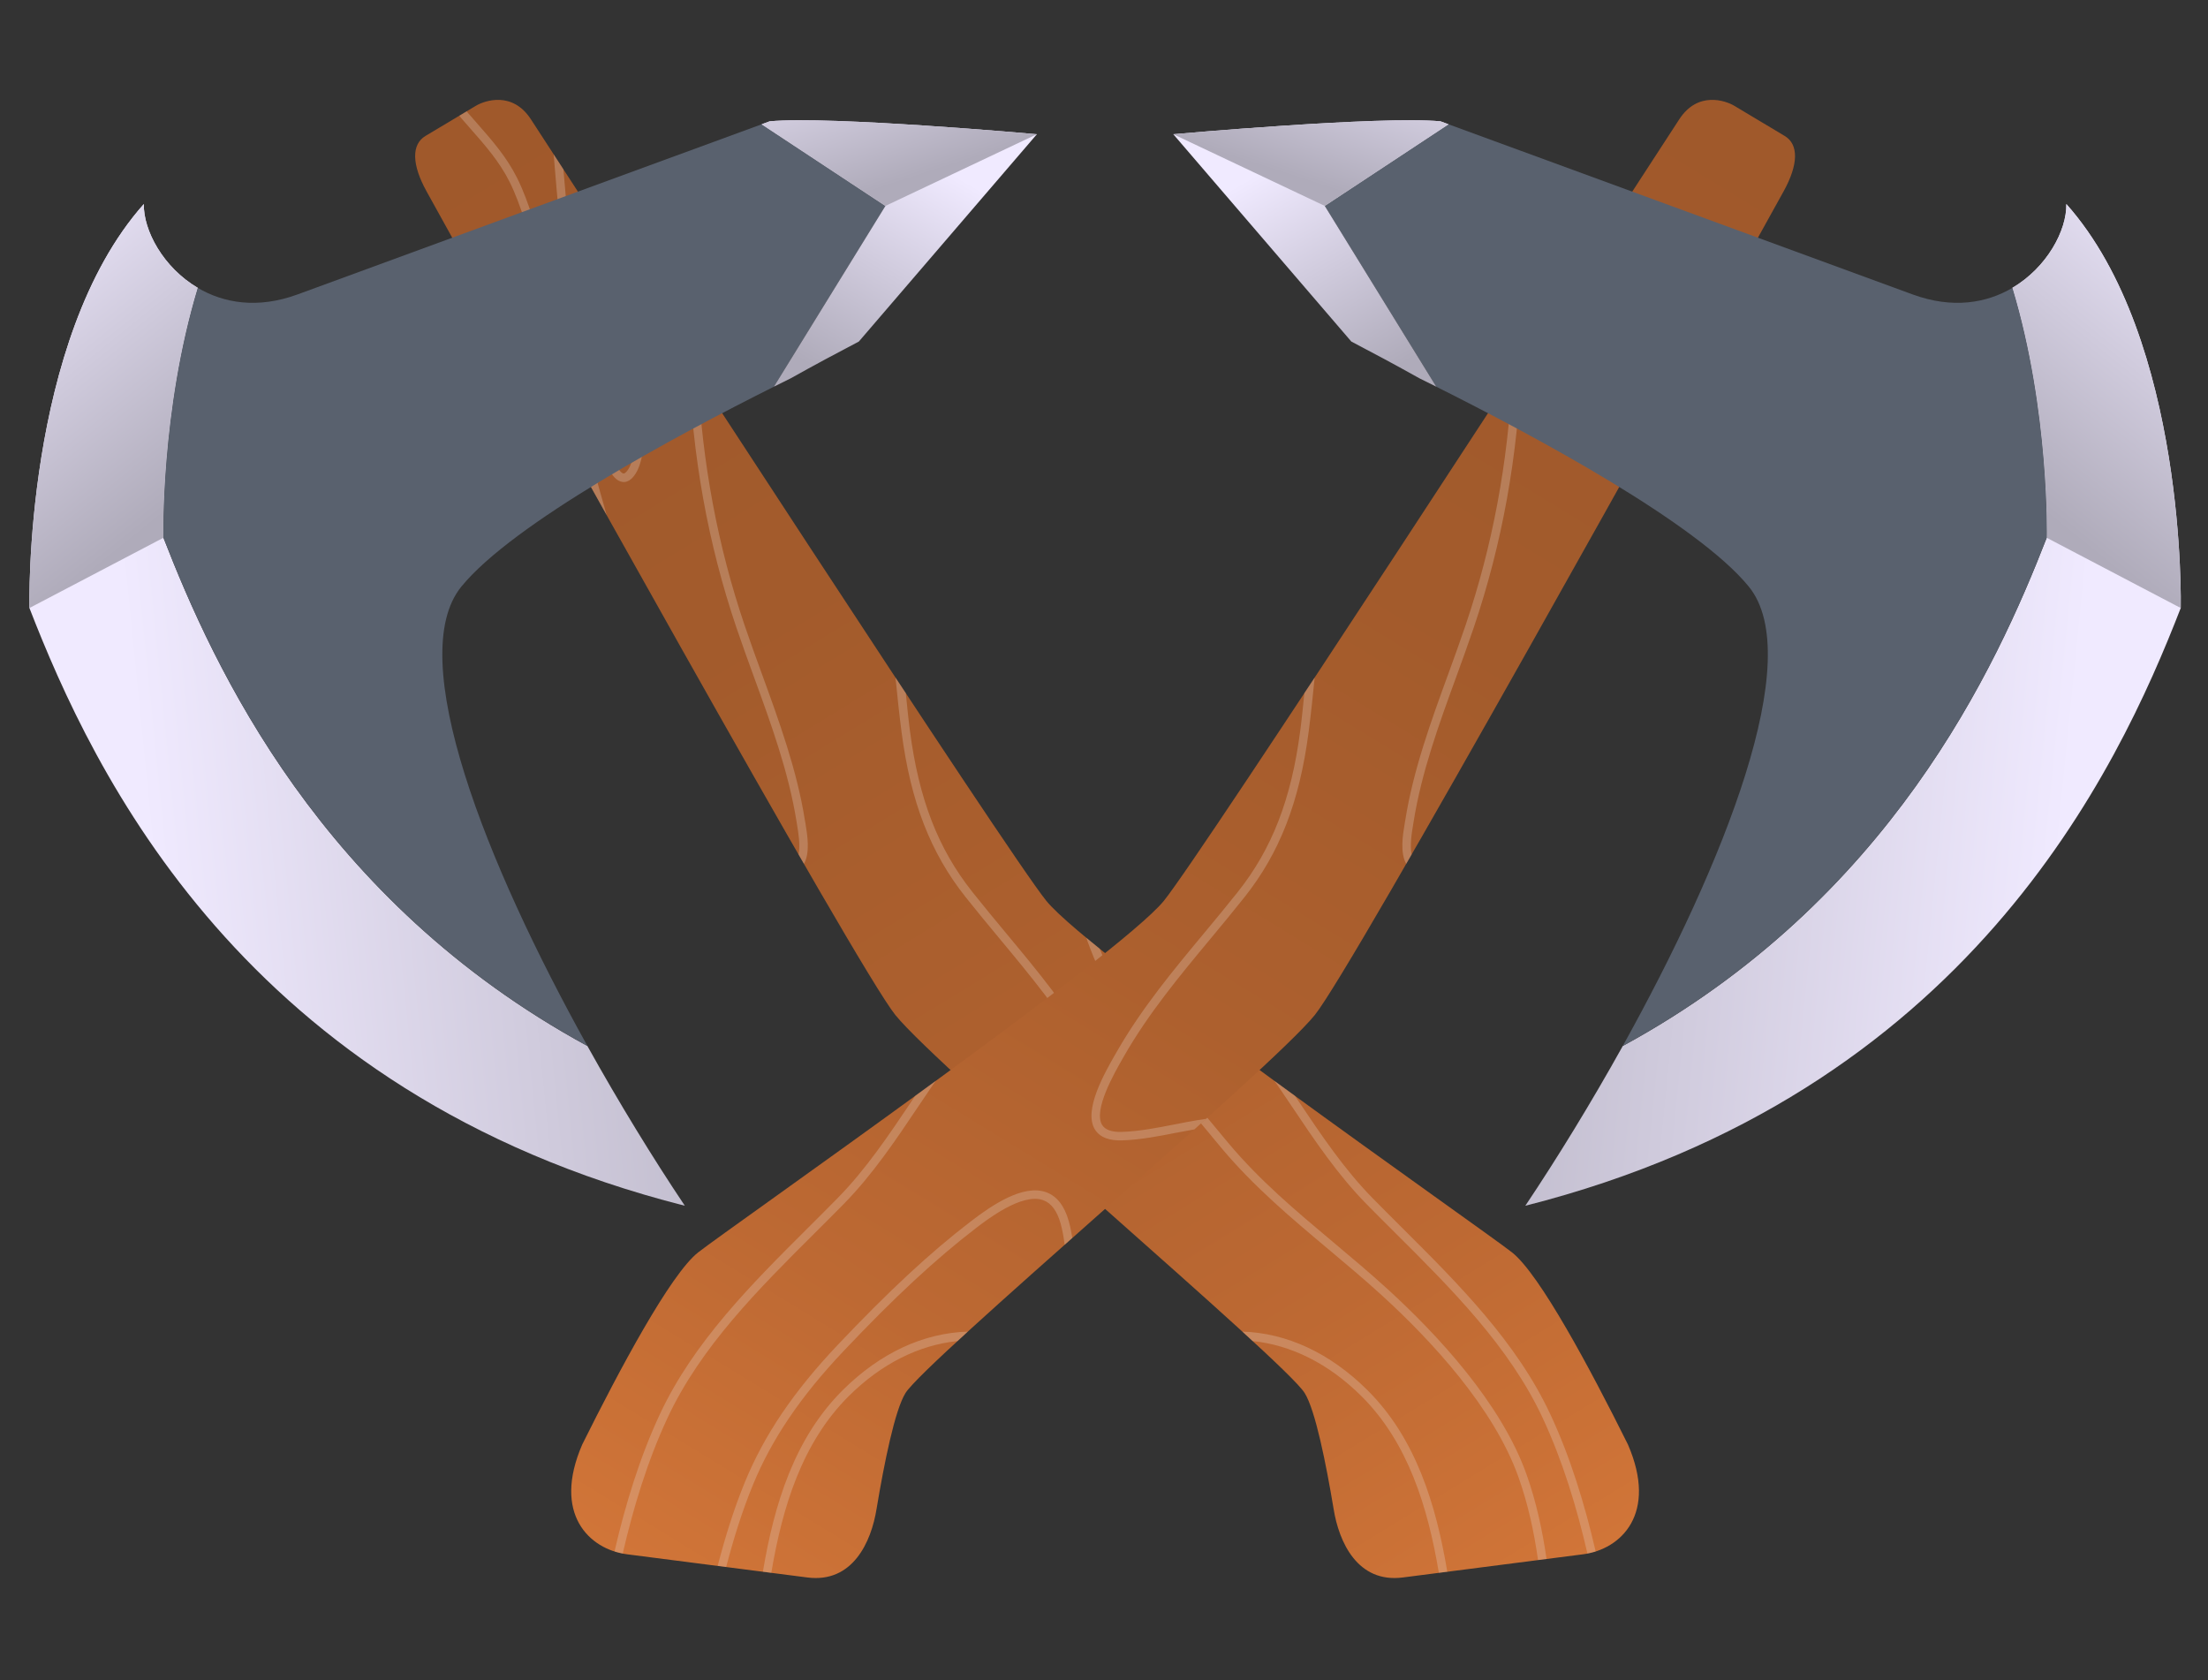 <svg width="184" height="140" viewBox="0 0 184 140" fill="none" xmlns="http://www.w3.org/2000/svg">
<rect x="0" y="0" width="184" height="140" fill="#333333" stroke="none"/>
<path d="M135.658 120.358C132.533 114.074 128.307 106.17 126.002 104.357C123.514 102.397 90.897 79.634 87.189 75.058C83.951 71.059 52.217 22.229 44.246 9.947C42.706 7.574 40.399 8.373 39.654 8.816L39.569 8.868C38.757 9.354 36.592 10.649 35.456 11.329C34.28 12.03 34.306 13.706 35.55 15.952C43.257 29.88 71.42 80.635 74.619 84.583C78.324 89.158 107.052 113.39 108.725 116.079C109.61 117.502 110.493 121.894 111.132 125.717C111.575 128.508 113.136 131.929 116.899 131.444C120.658 130.96 128.776 129.915 131.924 129.512C135.076 129.105 138.173 126.146 135.658 120.358Z" fill="url(#paint0_linear_960_1602)"/>
<path opacity="0.3" d="M49.08 40.286C48.933 39.723 48.779 39.155 48.634 38.602C48.465 37.958 48.298 37.313 48.127 36.665C47.99 36.15 47.848 35.645 47.708 35.144C47.08 32.881 46.484 30.744 46.37 28.36C46.243 25.765 45.671 23.371 44.454 20.355C44.185 19.685 43.95 19.004 43.715 18.322C43.349 17.257 42.972 16.154 42.457 15.138C41.613 13.459 40.453 12.139 39.224 10.743C38.965 10.448 38.702 10.148 38.44 9.846C38.383 9.78 38.334 9.706 38.279 9.643C38.499 9.51 38.702 9.39 38.892 9.276C38.922 9.31 38.949 9.351 38.977 9.385C39.238 9.686 39.498 9.983 39.755 10.277C41.015 11.711 42.206 13.063 43.088 14.822C43.623 15.882 44.009 17.006 44.383 18.094C44.614 18.763 44.845 19.437 45.109 20.094C46.357 23.184 46.945 25.648 47.074 28.325C47.186 30.634 47.771 32.733 48.391 34.954C48.532 35.46 48.673 35.968 48.81 36.483C48.981 37.13 49.151 37.776 49.317 38.421C49.703 39.904 50.115 41.419 50.557 42.926C50.06 42.04 49.569 41.161 49.08 40.286ZM50.504 36.368C48.372 29.243 47.586 21.6 46.95 14.109C46.668 13.673 46.397 13.257 46.137 12.855C46.795 20.802 47.549 28.962 49.825 36.573L49.875 36.752C50.369 38.442 50.948 40.022 51.856 40.156C51.997 40.177 52.131 40.161 52.266 40.114C52.508 40.025 52.739 39.82 52.949 39.495C53.533 38.593 53.64 37.216 53.724 36.109C53.742 35.879 53.758 35.662 53.777 35.462C54.015 33.105 54.074 30.707 54.1 28.471C54.114 27.349 54.104 26.226 54.098 25.099C53.86 24.732 53.626 24.372 53.391 24.011C53.404 25.498 53.41 26.984 53.392 28.462C53.365 30.683 53.309 33.061 53.073 35.394C53.051 35.597 53.036 35.819 53.017 36.054C52.939 37.081 52.843 38.359 52.355 39.108C52.2 39.342 52.055 39.468 51.957 39.457C51.741 39.425 51.27 39.003 50.556 36.554L50.504 36.368ZM120.607 130.963C119.667 125.354 117.986 119.838 113.943 115.824C110.827 112.731 107.222 111.072 103.529 110.956C103.822 111.224 104.112 111.49 104.386 111.744C107.592 112.074 110.712 113.616 113.444 116.326C117.335 120.194 118.982 125.566 119.905 131.056C120.134 131.026 120.367 130.996 120.607 130.963ZM67.12 68.604L67.072 68.334C66.411 64.167 64.93 60.103 63.498 56.174C62.997 54.8 62.499 53.432 62.037 52.065C59.809 45.469 58.533 38.668 58.148 31.307C57.89 30.914 57.634 30.52 57.379 30.131C57.686 38.026 58.992 45.273 61.367 52.292C61.832 53.664 62.332 55.038 62.833 56.417C64.254 60.315 65.723 64.347 66.376 68.446L66.421 68.725C66.533 69.391 66.707 70.444 66.542 71.198C66.691 71.458 66.848 71.73 66.995 71.984C67.522 71.048 67.282 69.573 67.12 68.604ZM132.971 129.274C132.072 125.378 130.865 121.422 129.193 117.844C126.373 111.8 121.508 106.954 116.805 102.271C115.982 101.449 115.164 100.635 114.365 99.819C112.018 97.427 110.106 94.576 108.254 91.819C108.14 91.648 108.024 91.481 107.91 91.309C107.342 90.893 106.769 90.481 106.2 90.061C106.304 90.212 106.414 90.359 106.517 90.51C106.902 91.073 107.284 91.643 107.668 92.214C109.535 94.999 111.466 97.877 113.86 100.315C114.662 101.131 115.482 101.948 116.306 102.768C120.966 107.411 125.782 112.211 128.552 118.144C130.202 121.677 131.397 125.59 132.286 129.445C132.518 129.401 132.745 129.345 132.971 129.274ZM128.877 129.901C128.534 127.497 128.02 125.144 127.221 122.887C125.112 116.918 119.762 111.187 115.645 107.427C114.152 106.063 112.607 104.77 111.113 103.516C107.967 100.875 104.993 98.385 102.347 95.226C97.856 89.87 93.956 84.918 91.638 79.048C91.251 78.732 90.88 78.43 90.53 78.139C90.572 78.258 90.604 78.368 90.647 78.488C92.951 84.826 97.064 90.024 101.806 95.682C104.491 98.885 107.627 101.514 110.66 104.059C112.145 105.307 113.685 106.595 115.168 107.948C119.222 111.653 124.491 117.292 126.554 123.122C127.334 125.325 127.834 127.632 128.171 129.989C128.41 129.959 128.648 129.929 128.877 129.901ZM86.155 94.386C87.625 94.675 89.147 94.974 90.653 95.022C91.186 95.038 91.637 94.982 92.009 94.844C92.427 94.689 92.739 94.442 92.946 94.099C93.905 92.504 92.142 89.427 91.197 87.775L91.112 87.632C89.052 84.029 86.403 80.838 83.838 77.755C82.894 76.617 81.948 75.48 81.026 74.317C78.174 70.722 76.57 66.584 75.828 60.896C75.691 59.857 75.593 58.803 75.484 57.756C75.2 57.328 74.917 56.896 74.626 56.461C74.775 57.972 74.932 59.488 75.128 60.985C75.888 66.807 77.535 71.055 80.473 74.758C81.398 75.922 82.346 77.065 83.293 78.207C85.838 81.267 88.47 84.434 90.499 87.983L90.58 88.125C91.331 89.434 93.085 92.493 92.339 93.734C92.086 94.147 91.529 94.342 90.678 94.316C89.226 94.267 87.737 93.975 86.293 93.691C85.641 93.564 84.994 93.436 84.35 93.33C84.127 93.293 83.902 93.264 83.675 93.229C83.995 93.519 84.323 93.812 84.653 94.11C85.154 94.197 85.651 94.288 86.155 94.386Z" fill="#E8D1C1"/>
<path d="M16.485 23.988C13.598 22.287 11.942 19.199 11.986 17.002C1.938 28.296 2.452 50.663 2.452 50.663C7.717 64.219 20.25 91.146 57.07 100.471C54.416 96.508 51.606 91.929 48.949 87.157C26.716 75.055 17.837 55.655 13.621 44.809C13.621 44.809 13.379 34.257 16.485 23.988Z" fill="url(#paint1_linear_960_1602)"/>
<path d="M16.485 23.988C13.598 22.287 11.942 19.199 11.986 17.002C1.938 28.296 2.452 50.663 2.452 50.663L13.621 44.809C13.621 44.809 13.379 34.257 16.485 23.988Z" fill="url(#paint2_linear_960_1602)"/>
<path d="M63.47 10.356C58.916 12.024 31.95 21.912 24.795 24.534C21.461 25.755 18.632 25.255 16.484 23.987C13.379 34.256 13.622 44.807 13.622 44.807C17.836 55.652 26.717 75.052 48.95 87.154C40.505 71.965 33.639 54.773 38.45 48.876C42.747 43.608 56.264 36.34 64.494 32.221L73.785 17.158L63.47 10.356Z" fill="#59616E"/>
<path d="M64.139 10.109C64.139 10.109 63.896 10.198 63.469 10.356L73.783 17.158L64.492 32.22C64.973 31.979 65.444 31.745 65.887 31.527C67.829 30.441 69.755 29.407 71.571 28.459L86.407 11.184C86.407 11.184 69.138 9.637 64.139 10.109Z" fill="url(#paint3_linear_960_1602)"/>
<path d="M63.469 10.356L73.783 17.158L86.407 11.184C86.407 11.184 69.138 9.637 64.139 10.109C64.139 10.109 63.895 10.199 63.469 10.356Z" fill="url(#paint4_linear_960_1602)"/>
<path d="M48.523 120.358C51.648 114.074 55.874 106.17 58.179 104.357C60.666 102.397 93.284 79.634 96.991 75.058C100.229 71.059 131.963 22.229 139.935 9.947C141.475 7.574 143.782 8.373 144.526 8.816L144.612 8.868C145.423 9.354 147.589 10.649 148.725 11.329C149.9 12.03 149.875 13.706 148.63 15.952C140.924 29.88 112.761 80.635 109.562 84.583C105.857 89.158 77.128 113.39 75.456 116.079C74.571 117.502 73.688 121.894 73.049 125.717C72.606 128.508 71.044 131.929 67.282 131.444C63.523 130.96 55.405 129.915 52.256 129.512C49.105 129.105 46.007 126.146 48.523 120.358Z" fill="url(#paint5_linear_960_1602)"/>
<path opacity="0.3" d="M59.807 130.478C60.425 128.1 61.151 125.745 62.083 123.475C63.693 119.561 66.139 115.944 69.781 112.097C74.062 107.573 77.496 104.383 80.916 101.761C82.673 100.411 85.23 98.689 87.125 99.325C87.147 99.331 87.169 99.339 87.191 99.347C88.081 99.672 88.713 100.488 89.068 101.768C89.194 102.221 89.283 102.684 89.359 103.153C89.143 103.346 88.932 103.534 88.721 103.72C88.646 103.118 88.543 102.527 88.386 101.957C88.095 100.91 87.61 100.253 86.944 100.011C86.929 100.003 86.913 99.999 86.899 99.994C85.142 99.405 82.287 101.601 81.346 102.32C77.96 104.921 74.549 108.084 70.295 112.581C66.715 116.365 64.312 119.91 62.738 123.743C61.831 125.95 61.123 128.245 60.516 130.569C60.281 130.54 60.044 130.51 59.807 130.478ZM63.574 130.963C64.514 125.354 66.195 119.838 70.238 115.824C73.354 112.731 76.959 111.072 80.651 110.956C80.358 111.224 80.069 111.49 79.794 111.744C76.589 112.074 73.469 113.616 70.737 116.326C66.846 120.194 65.199 125.566 64.276 131.056C64.046 131.026 63.814 130.996 63.574 130.963ZM117.061 68.604L117.108 68.334C117.769 64.167 119.251 60.103 120.683 56.174C121.184 54.8 121.682 53.432 122.143 52.065C124.372 45.469 125.647 38.668 126.033 31.307C126.291 30.914 126.547 30.52 126.802 30.131C126.495 38.026 125.188 45.273 122.814 52.292C122.349 53.664 121.848 55.038 121.348 56.417C119.927 60.315 118.458 64.347 117.805 68.446L117.76 68.725C117.648 69.391 117.473 70.444 117.639 71.198C117.49 71.458 117.333 71.73 117.185 71.984C116.659 71.048 116.898 69.573 117.061 68.604ZM51.21 129.274C52.109 125.378 53.316 121.422 54.987 117.845C57.808 111.8 62.672 106.954 67.375 102.271C68.199 101.449 69.016 100.635 69.816 99.819C72.163 97.427 74.075 94.576 75.927 91.819C76.04 91.648 76.157 91.481 76.271 91.309C76.839 90.893 77.411 90.481 77.98 90.061C77.877 90.212 77.767 90.359 77.664 90.51C77.278 91.073 76.896 91.643 76.513 92.214C74.645 94.999 72.714 97.877 70.321 100.315C69.518 101.131 68.699 101.948 67.875 102.768C63.215 107.411 58.398 112.211 55.629 118.144C53.979 121.677 52.784 125.59 51.894 129.445C51.663 129.401 51.435 129.345 51.21 129.274ZM98.026 94.386C96.556 94.675 95.034 94.974 93.527 95.022C92.994 95.038 92.544 94.982 92.171 94.844C91.753 94.689 91.442 94.442 91.234 94.099C90.275 92.504 92.039 89.427 92.984 87.775L93.068 87.632C95.129 84.029 97.778 80.838 100.342 77.755C101.287 76.617 102.232 75.48 103.155 74.317C106.007 70.722 107.61 66.584 108.353 60.896C108.489 59.857 108.588 58.803 108.697 57.756C108.981 57.328 109.264 56.896 109.555 56.461C109.406 57.972 109.249 59.488 109.053 60.985C108.293 66.807 106.646 71.055 103.708 74.758C102.783 75.922 101.835 77.065 100.888 78.207C98.342 81.267 95.711 84.434 93.681 87.983L93.6 88.125C92.849 89.434 91.096 92.493 91.842 93.734C92.094 94.147 92.652 94.342 93.502 94.316C94.955 94.267 96.444 93.975 97.888 93.691C98.54 93.564 99.187 93.436 99.831 93.33C100.054 93.293 100.279 93.264 100.506 93.229C100.186 93.519 99.857 93.812 99.528 94.11C99.027 94.197 98.53 94.288 98.026 94.386Z" fill="#E8D1C1"/>
<path d="M167.696 23.988C170.582 22.287 172.238 19.199 172.195 17.002C182.243 28.296 181.728 50.663 181.728 50.663C176.464 64.219 163.93 91.146 127.11 100.471C129.765 96.508 132.575 91.929 135.232 87.157C157.465 75.055 166.344 55.655 170.559 44.809C170.559 44.809 170.802 34.257 167.696 23.988Z" fill="url(#paint6_linear_960_1602)"/>
<path d="M167.696 23.988C170.582 22.287 172.238 19.199 172.195 17.002C182.243 28.296 181.728 50.663 181.728 50.663L170.559 44.809C170.559 44.809 170.802 34.257 167.696 23.988Z" fill="url(#paint7_linear_960_1602)"/>
<path d="M120.711 10.356C125.265 12.024 152.231 21.912 159.386 24.534C162.72 25.755 165.548 25.255 167.697 23.987C170.801 34.256 170.559 44.807 170.559 44.807C166.345 55.652 157.464 75.052 135.231 87.154C143.676 71.965 150.542 54.773 145.731 48.876C141.434 43.608 127.916 36.34 119.687 32.221L110.396 17.158L120.711 10.356Z" fill="#59616E"/>
<path d="M120.041 10.109C120.041 10.109 120.285 10.198 120.711 10.356L110.398 17.158L119.689 32.22C119.208 31.979 118.736 31.745 118.294 31.527C116.352 30.441 114.426 29.407 112.61 28.459L97.774 11.184C97.774 11.184 115.043 9.637 120.041 10.109Z" fill="url(#paint8_linear_960_1602)"/>
<path d="M120.711 10.356L110.398 17.158L97.774 11.184C97.774 11.184 115.043 9.637 120.041 10.109C120.041 10.109 120.285 10.199 120.711 10.356Z" fill="url(#paint9_linear_960_1602)"/>
<defs>
<linearGradient id="paint0_linear_960_1602" x1="44.733" y1="3.134" x2="124.974" y2="134.359" gradientUnits="userSpaceOnUse">
<stop stop-color="#A0592B"/>
<stop offset="0.333" stop-color="#A35B2C"/>
<stop offset="0.586" stop-color="#AD602E"/>
<stop offset="0.811" stop-color="#BD6933"/>
<stop offset="1" stop-color="#D17538"/>
</linearGradient>
<linearGradient id="paint1_linear_960_1602" x1="11.38" y1="61.057" x2="72.692" y2="54.909" gradientUnits="userSpaceOnUse">
<stop stop-color="#F0EAFF"/>
<stop offset="1" stop-color="#AFABBA"/>
</linearGradient>
<linearGradient id="paint2_linear_960_1602" x1="-3.4" y1="20.624" x2="14.155" y2="42.457" gradientUnits="userSpaceOnUse">
<stop stop-color="#F0EAFF"/>
<stop offset="1" stop-color="#AFABBA"/>
</linearGradient>
<linearGradient id="paint3_linear_960_1602" x1="74.457" y1="11.598" x2="64.516" y2="28.686" gradientUnits="userSpaceOnUse">
<stop stop-color="#F0EAFF"/>
<stop offset="1" stop-color="#AFABBA"/>
</linearGradient>
<linearGradient id="paint4_linear_960_1602" x1="71.309" y1="-0.391" x2="76.236" y2="14.764" gradientUnits="userSpaceOnUse">
<stop stop-color="#F0EAFF"/>
<stop offset="1" stop-color="#AFABBA"/>
</linearGradient>
<linearGradient id="paint5_linear_960_1602" x1="139.447" y1="3.134" x2="59.207" y2="134.359" gradientUnits="userSpaceOnUse">
<stop stop-color="#A0592B"/>
<stop offset="0.333" stop-color="#A35B2C"/>
<stop offset="0.586" stop-color="#AD602E"/>
<stop offset="0.811" stop-color="#BD6933"/>
<stop offset="1" stop-color="#D17538"/>
</linearGradient>
<linearGradient id="paint6_linear_960_1602" x1="172.801" y1="61.057" x2="111.489" y2="54.909" gradientUnits="userSpaceOnUse">
<stop stop-color="#F0EAFF"/>
<stop offset="1" stop-color="#AFABBA"/>
</linearGradient>
<linearGradient id="paint7_linear_960_1602" x1="187.581" y1="20.624" x2="170.026" y2="42.457" gradientUnits="userSpaceOnUse">
<stop stop-color="#F0EAFF"/>
<stop offset="1" stop-color="#AFABBA"/>
</linearGradient>
<linearGradient id="paint8_linear_960_1602" x1="109.724" y1="11.598" x2="119.665" y2="28.686" gradientUnits="userSpaceOnUse">
<stop stop-color="#F0EAFF"/>
<stop offset="1" stop-color="#AFABBA"/>
</linearGradient>
<linearGradient id="paint9_linear_960_1602" x1="112.872" y1="-0.391" x2="107.944" y2="14.764" gradientUnits="userSpaceOnUse">
<stop stop-color="#F0EAFF"/>
<stop offset="1" stop-color="#AFABBA"/>
</linearGradient>
</defs>
</svg>
